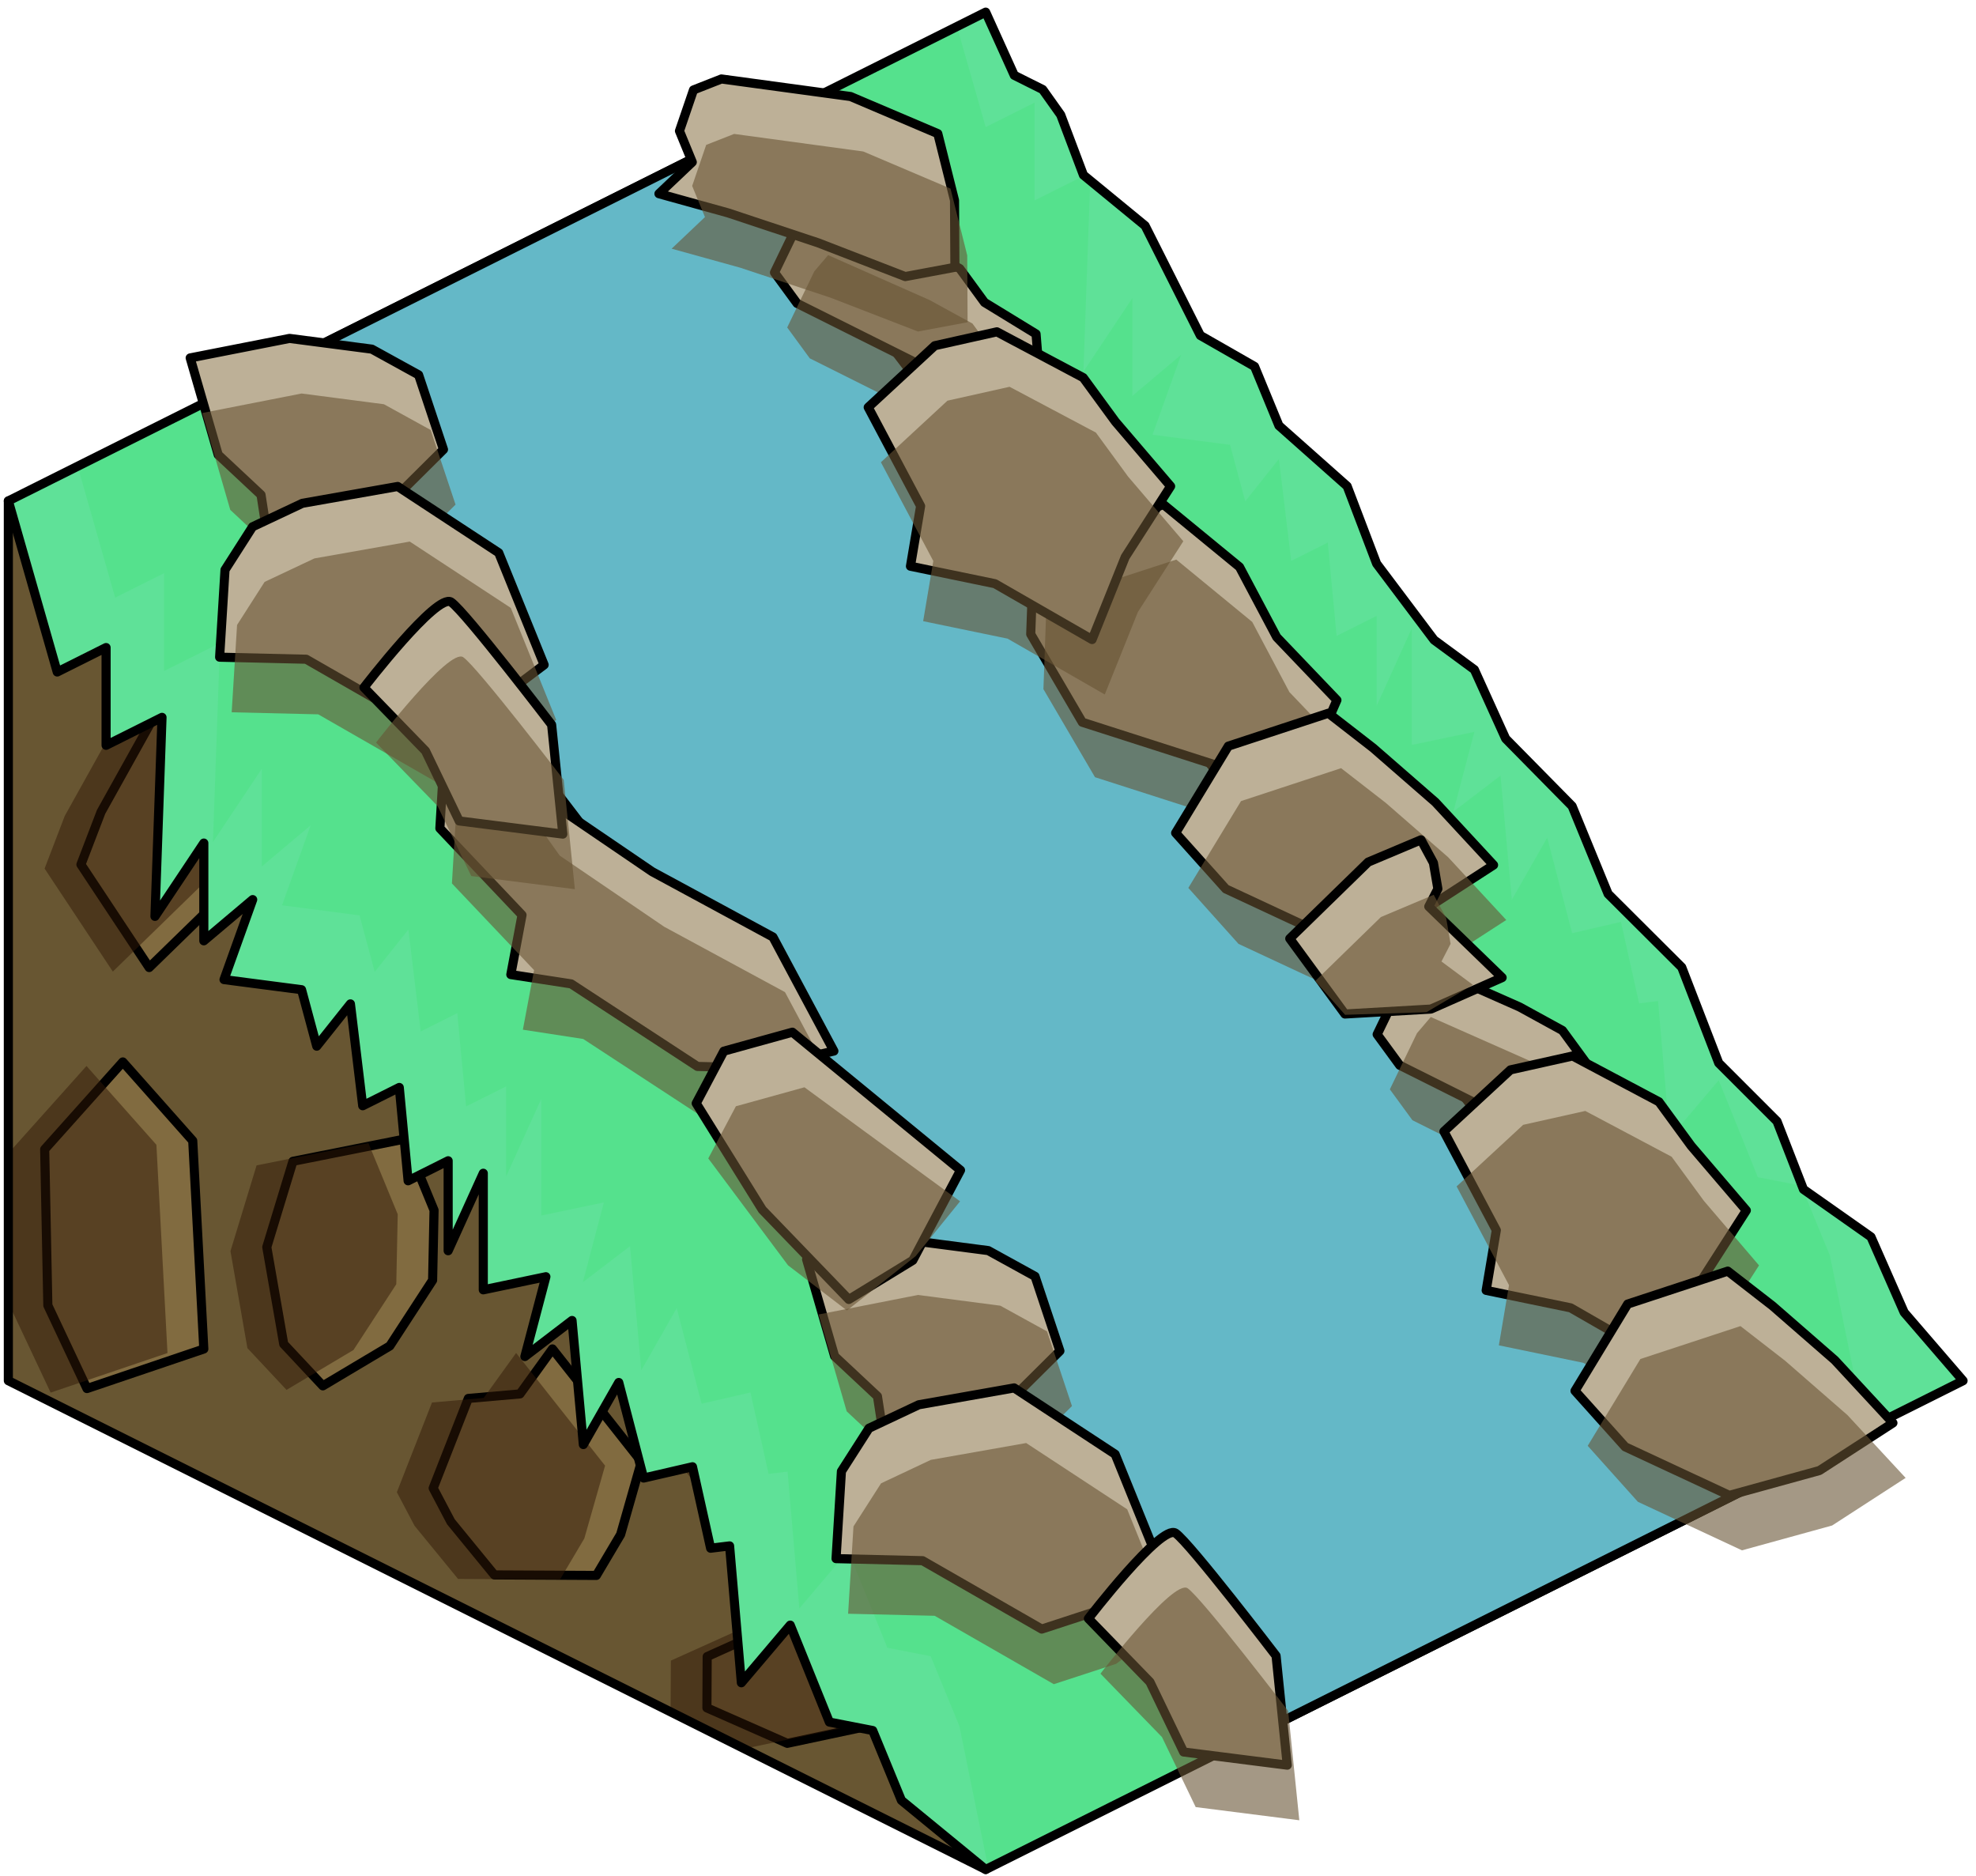 <?xml version="1.0" encoding="UTF-8" standalone="no"?><!DOCTYPE svg PUBLIC "-//W3C//DTD SVG 1.1//EN" "http://www.w3.org/Graphics/SVG/1.1/DTD/svg11.dtd"><svg width="100%" height="100%" viewBox="0 0 217 206" version="1.1" xmlns="http://www.w3.org/2000/svg" xmlns:xlink="http://www.w3.org/1999/xlink" xml:space="preserve" xmlns:serif="http://www.serif.com/" style="fill-rule:evenodd;clip-rule:evenodd;stroke-linecap:round;stroke-linejoin:round;stroke-miterlimit:1.5;"><g id="Grass_Ramp_LeftUp_high-angle3"><path d="M108.248,108.664l0,96.598l-107.331,-53.665l0,-96.598l107.331,53.665Z" style="fill:#685632;"/><clipPath id="_clip1"><path d="M108.248,108.664l0,96.598l-107.331,-53.665l0,-96.598l107.331,53.665Z"/></clipPath><g clip-path="url(#_clip1)"><path d="M90.779,175.061l11.734,-4.08l-0.235,-16.22l-6.989,-11.582l-11.749,-1.319l-5.988,4.725l-1.503,10.627l14.73,17.849" style="fill:#816b40;stroke:#000;stroke-width:1px;"/><path d="M86.457,191.409l17.273,-3.671l-1.819,-6.447l-9.043,-3.99l-7.196,0.973l-8.01,3.61l-0.029,5.632l8.824,3.893Z" style="fill:#816b40;stroke:#000;stroke-width:1px;"/><path d="M49.515,167.082l4.778,5.836l11.198,0.057l2.666,-4.497l2.281,-7.998l-9.77,-12.374l-3.564,4.939l-5.673,0.498l-3.86,9.848l1.944,3.691" style="fill:#816b40;stroke:#000;stroke-width:1px;"/><path d="M74.605,141.214l-6.21,-6.587l4.114,-12.273l9.074,-1.736l7.963,-0.801l2.764,4.187l3.72,-1.191l5.458,1.532l1.351,4.444l-6.164,3.963l-4.606,2.727l-8.414,4.037l-9.05,1.698Z" style="fill:#816b40;stroke:#000;stroke-width:1px;"/><path d="M35.455,152.159l-4.295,-4.586l-1.861,-10.647l2.87,-9.418l12.278,-2.445l3.22,7.815l-0.159,7.685l-4.699,7.216l-7.354,4.38Z" style="fill:#816b40;stroke:#000;stroke-width:1px;"/><path d="M16.381,106.231l-2.402,-3.625l-5.092,-7.684l2.215,-5.783l10.317,-18.523c0,0 7.68,6.584 10.235,6.868c2.555,0.284 7.573,5.082 7.573,5.082l-3.959,8.979l-9.33,5.376l-9.557,9.31Z" style="fill:#816b40;stroke:#000;stroke-width:1px;"/><path d="M61.67,120.273l-10.818,-2.741l-10.012,-8.444l2.664,-7.435l5.35,-5.277l7.762,2.587l4.721,5.79l3.252,6.875l-2.919,8.645" style="fill:#816b40;stroke:#000;stroke-width:1px;"/><path d="M4.907,126.188l8.581,-9.593l7.678,8.655l1.217,22.863l-12.832,4.345l-4.296,-9.13l-0.348,-17.14" style="fill:#816b40;stroke:#000;stroke-width:1px;"/><path d="M82.467,191.852l17.273,-3.67l-1.819,-6.448l-9.043,-3.989l-7.196,0.973l-8.01,3.609l-0.029,5.633l8.824,3.892Zm4.322,-16.347l-14.73,-17.849l1.503,-10.628l5.988,-4.725l11.749,1.32l6.989,11.581l0.235,16.221l-11.734,4.08Zm-41.263,-7.98l-1.945,-3.691l3.86,-9.847l5.673,-0.498l3.564,-4.94l9.77,12.374l-2.281,7.998l-2.666,4.498l-11.198,-0.057l-4.777,-5.837Zm-44.609,-40.894l8.581,-9.592l7.678,8.654l1.217,22.864l-12.832,4.344l-4.296,-9.129l-0.348,-17.141Zm30.548,25.971l-4.295,-4.585l-1.861,-10.648l2.87,-9.418l12.278,-2.445l3.22,7.815l-0.159,7.685l-4.698,7.217l-7.355,4.379Zm39.15,-10.944l-6.21,-6.587l4.114,-12.274l9.074,-1.735l7.964,-0.802l2.763,4.188l3.72,-1.192l5.458,1.533l1.351,4.444l-6.164,3.962l-4.605,2.728l-8.415,4.037l-9.05,1.698Zm-12.935,-20.941l-10.818,-2.742l-10.012,-8.443l2.664,-7.436l5.35,-5.277l7.762,2.587l4.721,5.79l3.252,6.875l-2.919,8.646Zm-45.289,-14.043l-7.494,-11.309l2.215,-5.782l10.317,-18.523c0,0 7.68,6.583 10.235,6.867c2.555,0.285 7.573,5.082 7.573,5.082l-3.959,8.98l-9.33,5.375l-9.557,9.31Z" style="fill:#311807;fill-opacity:0.5;"/></g><path d="M108.248,108.664l0,96.598l-107.331,-53.665l0,-96.598l107.331,53.665Z" style="fill:none;stroke:#000;stroke-width:1px;"/><path d="M0.917,54.999l5.367,18.783l5.366,-2.684l0,10.733l6.142,-3.07l-0.775,21.853l5.366,-8.049l0,10.733l5.367,-4.526l-3.149,8.783l8.515,1.109l1.668,6.201l3.699,-4.643l1.349,11.184l4.017,-2.009l0.969,10.249l4.398,-2.199l0,9.879l3.857,-8.509l0,12.801l6.876,-1.439l-2.309,8.762l5.181,-3.958l1.241,13.624l3.889,-6.817l2.731,10.494l5.367,-1.24l1.99,8.943l2.084,-0.254l1.292,15.027l5.367,-6.33l4.297,10.645l4.758,0.927l3.155,7.671l9.256,7.589l107.332,-53.665l-6.466,-7.501l-3.647,-8.289l-7.413,-5.22l-2.908,-7.476l-6.399,-6.397l-4.061,-10.51l-8.085,-8.059l-3.954,-9.637l-7.297,-7.407l-3.436,-7.577l-4.428,-3.258l-6.305,-8.378l-3.241,-8.51l-7.492,-6.649l-2.675,-6.493l-5.955,-3.406l-6.066,-12.05l-6.771,-5.56l-2.495,-6.608l-1.979,-2.783l-3.12,-1.56l-3.139,-6.936l-107.331,53.666Z" style="fill:#56e890;"/><clipPath id="_clip2"><path d="M0.917,54.999l5.367,18.783l5.366,-2.684l0,10.733l6.142,-3.07l-0.775,21.853l5.366,-8.049l0,10.733l5.367,-4.526l-3.149,8.783l8.515,1.109l1.668,6.201l3.699,-4.643l1.349,11.184l4.017,-2.009l0.969,10.249l4.398,-2.199l0,9.879l3.857,-8.509l0,12.801l6.876,-1.439l-2.309,8.762l5.181,-3.958l1.241,13.624l3.889,-6.817l2.731,10.494l5.367,-1.24l1.99,8.943l2.084,-0.254l1.292,15.027l5.367,-6.33l4.297,10.645l4.758,0.927l3.155,7.671l9.256,7.589l107.332,-53.665l-6.466,-7.501l-3.647,-8.289l-7.413,-5.22l-2.908,-7.476l-6.399,-6.397l-4.061,-10.51l-8.085,-8.059l-3.954,-9.637l-7.297,-7.407l-3.436,-7.577l-4.428,-3.258l-6.305,-8.378l-3.241,-8.51l-7.492,-6.649l-2.675,-6.493l-5.955,-3.406l-6.066,-12.05l-6.771,-5.56l-2.495,-6.608l-1.979,-2.783l-3.12,-1.56l-3.139,-6.936l-107.331,53.666Z"/></clipPath><g clip-path="url(#_clip2)"><path d="M0.917,108.664l-24.522,-52.138l131.853,-65.926l125.245,168.14l-146.711,57.256l-85.865,-107.332Z" style="fill:#93bcc7;fill-opacity:0.15;"/><path d="M103.848,-1.442l4.4,15.399l5.367,-2.683l0,10.733l6.142,-3.071l-0.776,21.854l5.367,-8.05l0,10.733l5.366,-4.525l-3.148,8.783l8.515,1.109l1.668,6.2l3.699,-4.643l1.349,11.185l4.017,-2.009l0.969,10.249l4.398,-2.199l0,9.878l3.857,-8.509l0,12.802l6.876,-1.44l-2.309,8.763l5.18,-3.959l1.241,13.625l3.889,-6.817l2.732,10.493l5.367,-1.24l1.989,8.944l2.084,-0.254l1.293,15.026l5.367,-6.33l4.297,10.645l4.757,0.928l3.156,7.67l3.889,19.115l17.191,-8.051l3.593,5.21l-116.382,54.507l-3.89,-19.115l-3.155,-7.671l-4.757,-0.927l-4.297,-10.645l-5.367,6.33l-1.293,-15.026l-2.084,0.253l-1.99,-8.943l-5.366,1.24l-2.732,-10.494l-3.889,6.817l-1.241,-13.624l-5.18,3.959l2.309,-8.763l-6.876,1.44l0,-12.802l-3.857,8.509l0,-9.878l-4.398,2.198l-0.969,-10.248l-4.017,2.008l-1.35,-11.184l-3.698,4.643l-1.668,-6.2l-8.515,-1.109l3.148,-8.783l-5.366,4.525l0,-10.733l-5.367,8.05l0.775,-21.854l-6.141,3.071l0,-10.733l-5.367,2.683l-5.366,-18.783l96.564,-48.282Z" style="fill:#42e17a;fill-opacity:0.35;"/></g><path d="M0.917,54.999l5.367,18.783l5.366,-2.684l0,10.733l6.142,-3.07l-0.775,21.853l5.366,-8.049l0,10.733l5.367,-4.526l-3.149,8.783l8.515,1.109l1.668,6.201l3.699,-4.643l1.349,11.184l4.017,-2.009l0.969,10.249l4.398,-2.199l0,9.879l3.857,-8.509l0,12.801l6.876,-1.439l-2.309,8.762l5.181,-3.958l1.241,13.624l3.889,-6.817l2.731,10.494l5.367,-1.24l1.99,8.943l2.084,-0.254l1.292,15.027l5.367,-6.33l4.297,10.645l4.758,0.927l3.155,7.671l9.256,7.589l107.332,-53.665l-6.466,-7.501l-3.647,-8.289l-7.413,-5.22l-2.908,-7.476l-6.399,-6.397l-4.061,-10.51l-8.085,-8.059l-3.954,-9.637l-7.297,-7.407l-3.436,-7.577l-4.428,-3.258l-6.305,-8.378l-3.241,-8.51l-7.492,-6.649l-2.675,-6.493l-5.955,-3.406l-6.066,-12.05l-6.771,-5.56l-2.495,-6.608l-1.979,-2.783l-3.12,-1.56l-3.139,-6.936l-107.331,53.666Z" style="fill:none;stroke:#000;stroke-width:1px;"/><g><path d="M26.809,42.053l112.697,147.58l53.666,-26.833l-112.698,-147.58l-53.665,26.833Z" style="fill:#64b8c7;stroke:#000;stroke-width:1px;"/><g><path d="M134.399,84.286l9.125,0.109l3.293,-7.524l-6.611,-6.917l-4.084,-7.704l-8.339,-6.846l-14.247,4.63l-0.343,9.596l5.664,9.669l15.542,4.987Z" style="fill:#bdb097;stroke:#000;stroke-width:1px;"/><path d="M135.793,90.32l9.125,0.109l3.293,-7.523l-6.611,-6.918l-4.084,-7.704l-8.339,-6.845l-14.247,4.629l-0.343,9.597l5.664,9.668l15.542,4.987Z" style="fill:#685435;fill-opacity:0.6;"/><path d="M87.534,33.31l12.645,6.319l7.079,6.561l3.394,0.04l4.21,0.051l-0.697,-4.809l-0.388,-4.805l-5.659,-3.462l-2.717,-3.715l-4.708,-2.58l-11.146,-4.934l-1.514,1.778l-2.98,6.165l2.481,3.391Z" style="fill:#bdb097;stroke:#000;stroke-width:1px;"/><path d="M88.928,39.344l12.645,6.32l7.079,6.56l3.394,0.041l4.21,0.05l-0.697,-4.808l-0.388,-4.805l-5.658,-3.462l-2.718,-3.716l-4.708,-2.58l-11.146,-4.934l-1.514,1.778l-2.979,6.166l2.48,3.39Z" style="fill:#685435;fill-opacity:0.6;"/><path d="M93.41,10.598l9.578,4.075l1.836,7.327l0.042,7.346l-5.453,1.02l-9.574,-3.707l-9.909,-3.291l-7.566,-2.099l3.66,-3.47l-1.406,-3.42l1.54,-4.504l3.066,-1.205l14.186,1.928" style="fill:#bdb097;stroke:#000;stroke-width:1px;"/><path d="M94.805,16.633l9.577,4.074l1.836,7.327l0.042,7.347l-5.453,1.019l-9.574,-3.706l-9.909,-3.292l-7.566,-2.098l3.66,-3.471l-1.406,-3.42l1.54,-4.504l3.066,-1.204l14.187,1.928" style="fill:#685435;fill-opacity:0.6;"/><path d="M122.501,46.306l6.054,7.084l-4.986,7.767l-3.638,9.061l-10.672,-6.132l-9.274,-1.917l1.115,-6.607l-5.755,-10.844l7.309,-6.761l6.822,-1.525l9.482,5.031l3.543,4.843Z" style="fill:#bdb097;stroke:#000;stroke-width:1px;"/><path d="M123.895,52.34l6.054,7.085l-4.986,7.767l-3.638,9.061l-10.672,-6.132l-9.274,-1.918l1.115,-6.607l-5.755,-10.843l7.309,-6.761l6.822,-1.525l9.482,5.03l3.543,4.843Z" style="fill:#685435;fill-opacity:0.6;"/><path d="M153.716,116.962l12.645,6.319l7.08,6.561l3.393,0.041l4.211,0.05l-0.697,-4.808l-0.388,-4.805l-5.659,-3.462l-2.718,-3.716l-4.707,-2.58l-11.147,-4.934l-1.514,1.778l-2.979,6.165l2.48,3.391Z" style="fill:#bdb097;stroke:#000;stroke-width:1px;"/><path d="M155.11,122.997l12.645,6.319l7.08,6.561l3.393,0.04l4.211,0.051l-0.697,-4.809l-0.388,-4.805l-5.659,-3.462l-2.717,-3.715l-4.708,-2.58l-11.146,-4.934l-1.515,1.777l-2.979,6.166l2.48,3.391Z" style="fill:#685435;fill-opacity:0.6;"/><path d="M185.724,125.815l6.054,7.084l-4.986,7.767l-3.638,9.061l-10.672,-6.132l-9.274,-1.917l1.115,-6.607l-5.755,-10.844l7.309,-6.761l6.822,-1.525l9.482,5.031l3.543,4.843Z" style="fill:#bdb097;stroke:#000;stroke-width:1px;"/><path d="M187.118,131.849l6.054,7.085l-4.986,7.767l-3.638,9.061l-10.672,-6.132l-9.274,-1.918l1.115,-6.607l-5.755,-10.843l7.309,-6.761l6.822,-1.525l9.483,5.03l3.542,4.843Z" style="fill:#685435;fill-opacity:0.6;"/><path d="M40.838,38.334l-9.043,-1.179l-10.91,2.143l3.078,10.633l4.703,4.4l1.045,6.781l7.308,2.035l5.822,-7.976l5.861,-5.818l-2.732,-8.193l-5.132,-2.826Z" style="fill:#bdb097;stroke:#000;stroke-width:1px;"/><path d="M42.162,44.384l-9.043,-1.179l-10.91,2.143l3.078,10.633l4.703,4.4l1.045,6.782l7.308,2.034l5.822,-7.976l5.861,-5.818l-2.732,-8.193l-5.132,-2.826Z" style="fill:#685435;fill-opacity:0.6;"/><path d="M43.675,53.412l11.093,7.28l4.988,12.305l-6.194,4.655l-6.854,2.239l-13.083,-7.511l-9.506,-0.224l0.591,-9.589l3.026,-4.73l5.465,-2.575l10.474,-1.85Z" style="fill:#bdb097;stroke:#000;stroke-width:1px;"/><path d="M44.999,59.462l11.093,7.28l4.988,12.305l-6.194,4.655l-6.854,2.239l-13.083,-7.51l-9.506,-0.225l0.591,-9.588l3.026,-4.73l5.465,-2.576l10.474,-1.85Z" style="fill:#685435;fill-opacity:0.6;"/><path d="M108.531,137.309l-9.043,-1.179l-10.91,2.143l3.079,10.633l4.703,4.4l1.045,6.782l7.307,2.034l5.823,-7.976l5.861,-5.818l-2.732,-8.193l-5.133,-2.826Z" style="fill:#bdb097;stroke:#000;stroke-width:1px;"/><path d="M109.855,143.36l-9.043,-1.18l-10.91,2.143l3.079,10.633l4.703,4.4l1.045,6.782l7.307,2.034l5.823,-7.975l5.861,-5.819l-2.732,-8.193l-5.133,-2.825Z" style="fill:#685435;fill-opacity:0.6;"/><path d="M111.368,152.387l11.094,7.28l4.987,12.305l-6.194,4.655l-6.853,2.239l-13.084,-7.51l-9.505,-0.225l0.59,-9.588l3.027,-4.73l5.464,-2.576l10.474,-1.85Z" style="fill:#bdb097;stroke:#000;stroke-width:1px;"/><path d="M112.692,158.438l11.094,7.279l4.987,12.305l-6.194,4.655l-6.853,2.239l-13.084,-7.51l-9.505,-0.225l0.59,-9.588l3.027,-4.73l5.464,-2.575l10.474,-1.85Z" style="fill:#685435;fill-opacity:0.6;"/><path d="M71.622,95.706l13.261,7.176l6.693,12.518l-8.021,1.855l-6.962,-0.164l-13.87,-9.066l-6.626,-1.021l1.23,-6.539l-9.022,-9.518l0.401,-6.704l3.857,-1.329l5.559,2.141l2.027,2.84l11.473,7.811" style="fill:#bdb097;stroke:#000;stroke-width:1px;"/><path d="M72.946,101.756l13.261,7.176l6.693,12.518l-8.021,1.855l-6.962,-0.164l-13.87,-9.066l-6.626,-1.02l1.23,-6.54l-9.022,-9.518l0.401,-6.704l3.857,-1.328l5.559,2.14l2.027,2.84l11.473,7.811" style="fill:#685435;fill-opacity:0.6;"/><path d="M49.542,66.107c1.553,1.056 11.037,13.464 11.037,13.464l1.228,12.01l-11.38,-1.446l-3.7,-7.686l-6.757,-6.965c0,0 8.018,-10.433 9.572,-9.377Z" style="fill:#bdb097;stroke:#000;stroke-width:1px;"/><path d="M50.866,72.157c1.553,1.056 11.037,13.465 11.037,13.465l1.228,12.009l-11.38,-1.446l-3.7,-7.686l-6.758,-6.965c0,0 8.019,-10.432 9.573,-9.377Z" style="fill:#685435;fill-opacity:0.6;"/><path d="M129.098,168.334c1.554,1.055 11.038,13.464 11.038,13.464l1.228,12.009l-11.38,-1.446l-3.7,-7.686l-6.758,-6.965c0,0 8.018,-10.432 9.572,-9.376Z" style="fill:#bdb097;stroke:#000;stroke-width:1px;"/><path d="M130.422,174.384c1.554,1.056 11.038,13.464 11.038,13.464l1.228,12.009l-11.38,-1.446l-3.7,-7.686l-6.758,-6.964c0,0 8.018,-10.433 9.572,-9.377Z" style="fill:#685435;fill-opacity:0.6;"/><path d="M145.882,78.308l-10.989,3.614l-5.786,9.532l5.511,6.148l11.432,5.328l9.899,-2.728l8.071,-5.226l-6.387,-6.897l-6.849,-5.966l-4.902,-3.805" style="fill:#bdb097;stroke:#000;stroke-width:1px;"/><path d="M147.276,84.342l-10.989,3.615l-5.786,9.531l5.511,6.148l11.432,5.328l9.899,-2.727l8.071,-5.227l-6.387,-6.897l-6.849,-5.966l-4.902,-3.805" style="fill:#685435;fill-opacity:0.6;"/><path d="M189.739,139.564l-10.989,3.615l-5.785,9.531l5.511,6.148l11.432,5.328l9.899,-2.728l8.071,-5.226l-6.388,-6.897l-6.848,-5.966l-4.903,-3.805" style="fill:#bdb097;stroke:#000;stroke-width:1px;"/><path d="M191.133,145.599l-10.989,3.614l-5.785,9.531l5.511,6.149l11.432,5.327l9.899,-2.727l8.071,-5.227l-6.388,-6.896l-6.848,-5.967l-4.903,-3.804" style="fill:#685435;fill-opacity:0.6;"/><path d="M156.05,92.21l-5.797,2.443l-8.614,8.399l6.057,8.281l9.447,-0.542l7.817,-3.456l-8.055,-7.802l0.999,-1.94l-0.488,-2.855l-1.366,-2.528Z" style="fill:#bdb097;stroke:#000;stroke-width:1px;"/><path d="M157.444,98.244l-5.796,2.443l-7.211,7.024l3.276,3.711l8.939,-0.287l5.095,-3.006l-3.448,-2.562l1,-1.94l-0.489,-2.854l-1.366,-2.529Z" style="fill:#685435;fill-opacity:0.6;"/><path d="M87.016,113.33l-7.526,2.083l-3.034,5.726l7.258,11.683l9.502,9.851l7.024,-4.295l5.242,-9.894l-18.466,-15.154Z" style="fill:#bdb097;stroke:#000;stroke-width:1px;"/><path d="M88.34,119.38l-7.526,2.083l-3.034,5.726l8.763,11.742l6.467,4.954l7.54,-5.96l4.883,-6.024l-17.093,-12.521Z" style="fill:#685435;fill-opacity:0.6;"/></g></g></g></svg>